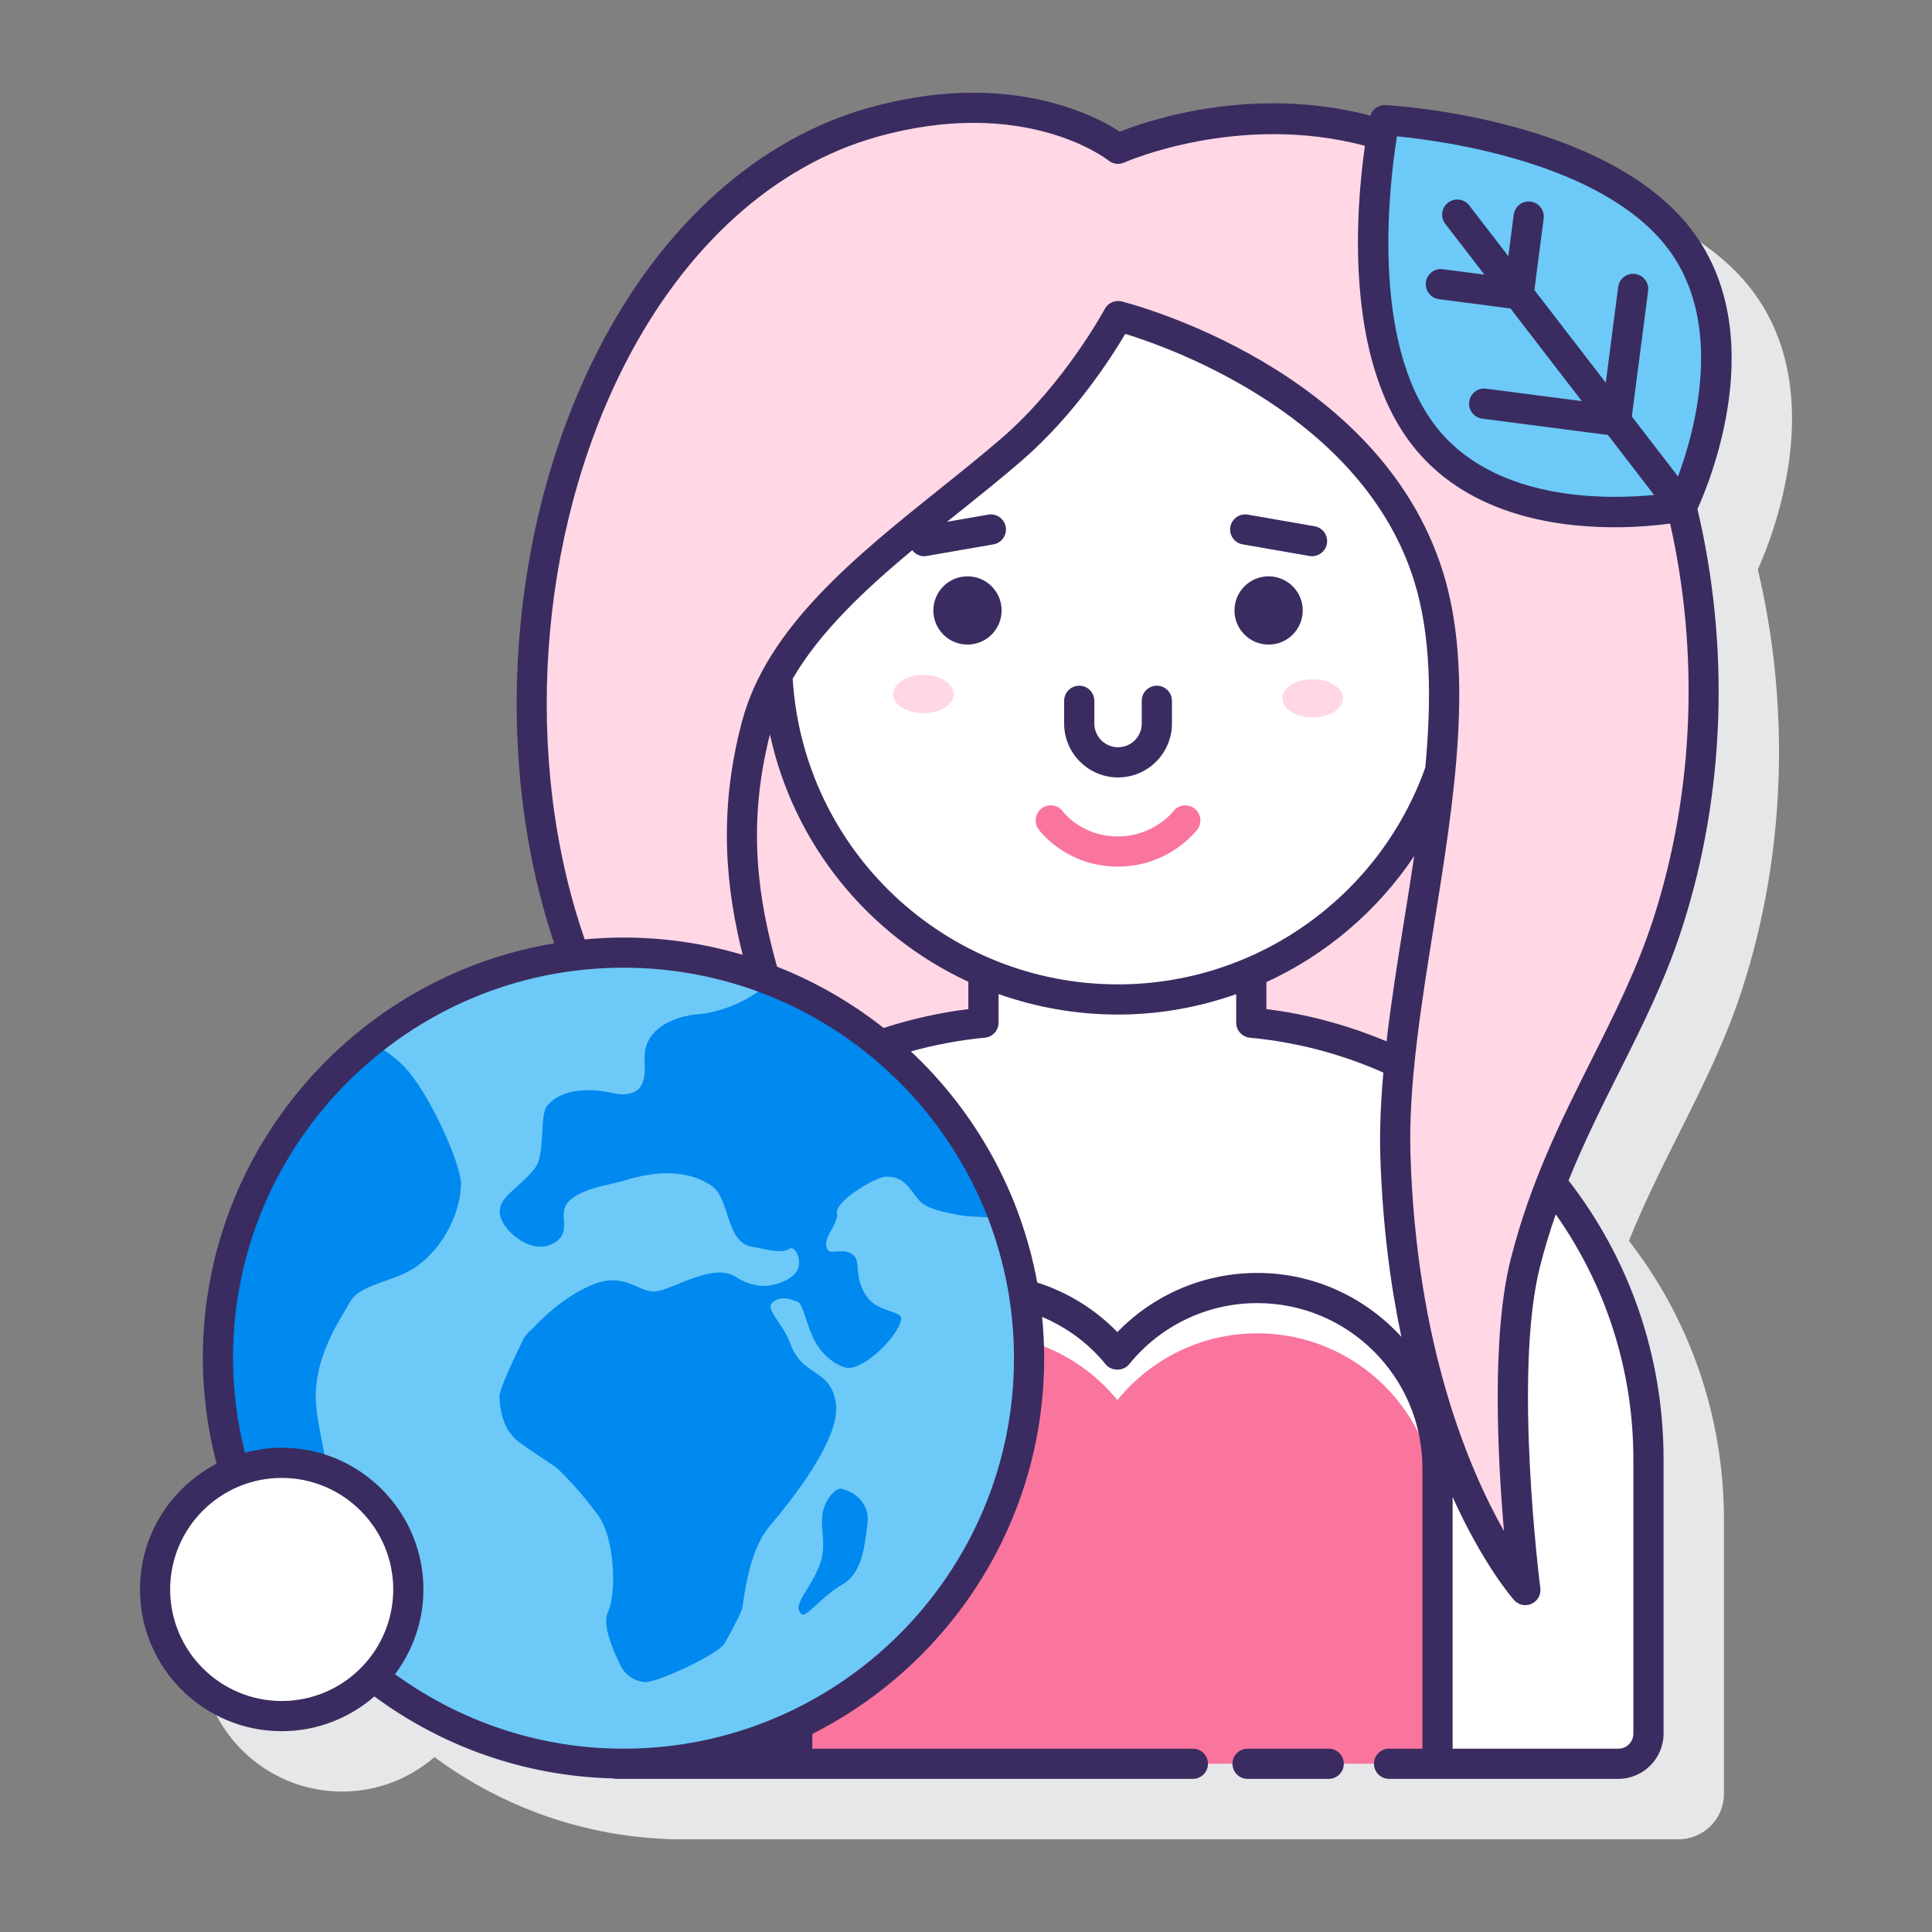 <svg id="Layer_1" enable-background="new 0 0 128 128" height="512" viewBox="0 0 128 128" width="512" xmlns="http://www.w3.org/2000/svg"><rect x="0" y="0" width="128" height="128" fill="#808080" stroke="none"/><g><g><path d="m116.034 19.175c-5.658-7.345-19.66-8.182-20.253-8.214-.453-.027-.848.265-.989.687-7.747-2.04-14.641.297-16.598 1.074-1.685-1.091-7.493-4.146-16.642-1.578-9.324 2.619-16.896 10.987-20.772 22.957-3.528 10.893-3.432 22.566-.095 32.403-13.175 2.21-23.248 13.688-23.248 27.481 0 2.417.31 4.763.891 7.001-3 1.569-5.055 4.707-5.055 8.321 0 5.177 4.212 9.389 9.39 9.389 2.338 0 4.475-.865 6.12-2.284 4.471 3.303 9.961 5.313 15.903 5.444.053.003 66.529 0 66.529 0 1.654 0 3-1.346 3-3v-18.173c0-6.962-2.336-13.375-6.295-18.477 1.017-2.514 2.173-4.832 3.31-7.099 1.579-3.147 3.07-6.12 4.178-9.523 2.972-9.125 3.154-19.022 1.051-27.862.807-1.766 4.911-11.619-.425-18.547z" fill="#e6e7e8"/></g><g><g><g><path d="m65.157 67.754v-3.38c-7.714-3.317-13.219-10.79-13.663-19.609-.582 1.047-1.056 2.128-1.359 3.26-2.583 9.648.46 16.527 2.719 23.804 3.653-2.216 7.829-3.655 12.303-4.075z" fill="#ffd7e5"/></g><g><path d="m82.901 64.422v3.332c3.489.327 6.794 1.277 9.815 2.728.611-6.225 2.084-13.01 2.688-19.377-2.11 6.003-6.682 10.843-12.503 13.317z" fill="#ffd7e5"/></g></g><g><g><path d="m40.843 116.856h.465c-.208 0-.414-.011-.621-.016.052.004.102.016.156.016z" fill="#fff"/><path d="m82.901 67.754v-3.332c-2.712 1.153-5.694 1.795-8.828 1.795-3.169 0-6.178-.666-8.916-1.843v3.38c-2.355.221-4.627.725-6.784 1.474 5.987 4.928 9.806 12.396 9.806 20.756 0 14.84-12.031 26.871-26.871 26.871h65.908c1.105 0 2-.895 2-2v-18.172c0-15.123-11.554-27.544-26.315-28.929z" fill="#fff"/><g><path d="m94.643 38.183c-4.084-13.092-20.569-17.243-20.569-17.243s-2.714 5.076-7 8.792c-5.269 4.568-12.333 9.193-15.579 15.032.602 11.949 10.481 21.452 22.579 21.452 9.861 0 18.243-6.316 21.333-15.121.444-4.659.426-9.097-.764-12.912z" fill="#fff"/></g></g><path d="m83.301 85.335c-3.745 0-7.083 1.727-9.272 4.424-1.563-1.927-3.719-3.344-6.184-4.004.218 1.378.334 2.79.334 4.229 0 10.721-6.28 19.972-15.36 24.284v2.587h42.421v-19.581c0-6.593-5.345-11.939-11.939-11.939z" fill="#fa759e"/><g><path d="m83.301 85.335c-3.745 0-7.083 1.727-9.272 4.424-1.563-1.927-3.719-3.344-6.184-4.004.16 1.012.262 2.043.305 3.09 2.337.694 4.381 2.068 5.879 3.915 2.189-2.697 5.527-4.424 9.272-4.424 6.594 0 11.939 5.345 11.939 11.939v-3c0-6.595-5.345-11.94-11.939-11.94z" fill="#fff"/></g></g><g><path d="m94.643 38.183c-4.084-13.092-20.569-17.243-20.569-17.243s-2.714 5.076-7 8.792c-5.269 4.568-12.333 9.193-15.579 15.032.602 11.949 10.481 21.452 22.579 21.452 9.861 0 18.243-6.316 21.333-15.121.444-4.659.426-9.097-.764-12.912z" fill="#fff"/></g><g fill="#ffd7e5"><path d="m86.967 44.999c-1.109 0-2.008.567-2.008 1.266s.899 1.266 2.008 1.266 2.008-.567 2.008-1.266-.899-1.266-2.008-1.266z"/><path d="m61.18 44.718c-1.109 0-2.008.567-2.008 1.266s.899 1.266 2.008 1.266 2.008-.567 2.008-1.266-.899-1.266-2.008-1.266z"/></g><g><path d="m74.073 57.415c-3.443 0-5.195-2.373-5.268-2.474-.323-.448-.222-1.073.226-1.396.446-.322 1.068-.222 1.392.221.061.081 1.269 1.649 3.649 1.649 2.373 0 3.647-1.646 3.66-1.663.333-.439.96-.527 1.401-.193.44.333.526.961.193 1.401-.075.101-1.897 2.455-5.253 2.455z" fill="#fa759e"/></g><g><path d="m96.793 11.314c-10.974-6.819-22.72-1.457-22.72-1.457s-5.87-4.666-16.25-1.75c-18.915 5.313-27.534 34.172-19.778 55.211 1.07-.13 2.157-.204 3.262-.204 3.284 0 6.429.591 9.338 1.67-1.422-4.973-2.259-10.23-.511-16.759 1.994-7.446 10.725-12.905 16.938-18.292 4.286-3.716 7-8.792 7-8.792s16.485 4.151 20.569 17.243c3.369 10.799-2.57 26.543-2.194 38.408.625 19.738 8.61 28.752 8.61 28.752s-1.865-14.325 0-21.678c2.265-8.933 6.919-14.775 9.4-22.392 5.867-18.006.89-40.917-13.664-49.96z" fill="#ffd7e5"/></g><path d="m111.241 15.785c-5.442-7.066-19.513-7.825-19.513-7.825s-2.859 13.799 2.584 20.865c5.442 7.066 17.125 4.724 17.125 4.724s5.247-10.697-.196-17.764z" fill="#6dc9f7"/><circle cx="41.308" cy="89.985" fill="#6dc9f7" r="26.871"/><g><g><path d="m55.715 98.633c.928.164 1.992 1.033 1.743 2.439-.123.695-.195 3.068-1.586 3.864-1.462.837-2.453 2.26-2.759 2.007-.759-.627.801-1.807 1.309-3.625.289-1.035-.085-2.222.083-3.088.198-1.029.93-1.647 1.21-1.597z" fill="#0089ef"/></g><g><path d="m58.68 77.958c1.5-.068 1.74 1.31 2.52 1.834s2.882.786 2.882.786l2.452.129c-2.718-7.389-8.59-13.254-15.984-15.962.083.406-.059.81-.618 1.159-2.096 1.31-3.931 1.31-3.931 1.31s-1.887.202-2.782 1.338-.263 1.993-.624 3.117-1.834.786-1.834.786-3.12-.871-4.509.809c-.535.647-.105 3.208-.799 4.112-1.108 1.443-2.581 1.94-2.309 3.188.222 1.014 2.167 2.736 3.66 1.727 1.104-.746.124-1.827.823-2.634.81-.937 2.945-1.193 3.659-1.419 2.658-.842 4.503-.564 5.816.291 1.313.854.932 3.781 2.734 4.073.792.128 1.931.503 2.464.131.339-.237.798.597.584 1.282s-1.365 1.146-2.17 1.178-1.613-.348-1.906-.557c-1.452-1.032-4.039.688-5.247.907-1.207.218-2.059-1.326-4.275-.441s-4.021 2.943-4.021 2.943c-.264.192-.475.443-.618.736-.474.971-1.55 3.225-1.55 3.685 0 .41.044 2.109 1.222 3.017s2.366 1.555 2.713 1.901c.59.59 1.377 1.377 2.557 2.951s1.269 5.312.679 6.492c-.382.764.307 2.434.841 3.517.309.626.924 1.04 1.62 1.098.782.065 4.892-1.871 5.272-2.557.462-.833 1.025-1.88 1.138-2.218.168-.503.348-3.763 1.833-5.533s4.797-5.882 4.397-8.223-2.187-1.599-3.027-3.94c-.428-1.193-1.562-2.151-1.231-2.589s.995-.481 1.787-.103c.324.155.551 1.663 1.178 2.727.596 1.012 1.587 1.586 2.106 1.62 1.064.071 3.369-2.056 3.526-3.269.06-.468-1.514-.468-2.184-1.328-1.069-1.371-.4-2.456-1.028-2.912-.628-.457-1.42-.002-1.628-.286-.543-.742.73-1.695.579-2.461-.15-.767 2.522-2.38 3.233-2.412z" fill="#0089ef"/></g><g><path d="m14.437 89.985c0 3.287.593 6.435 1.673 9.347 1.656 1.723 3.797 2.948 4.34 2.706.532-.237 1.246-2.171 1.182-4.36-.054-1.855-.873-3.823-.685-5.825.24-2.557 1.657-4.528 2.227-5.575.68-1.25 2.975-1.322 4.454-2.391 1.875-1.355 2.912-3.711 2.912-5.482 0-1.276-2.132-6.126-3.845-7.821-.784-.776-1.559-1.238-2.257-1.508-6.097 4.925-10.001 12.459-10.001 20.909z" fill="#0089ef"/></g></g><g><circle cx="18.663" cy="105.307" fill="#fff" r="8.39"/><g fill="#3a2c60"><path d="m88.029 115.855h-5.375c-.552 0-1 .447-1 1s.448 1 1 1h5.375c.552 0 1-.447 1-1s-.447-1-1-1z"/><path d="m64.099 42.705c1.249 0 2.261-1.012 2.261-2.261s-1.012-2.261-2.261-2.261-2.261 1.012-2.261 2.261 1.013 2.261 2.261 2.261z"/><path d="m84.048 38.183c-1.249 0-2.261 1.012-2.261 2.261s1.012 2.261 2.261 2.261 2.261-1.012 2.261-2.261-1.013-2.261-2.261-2.261z"/><path d="m74.073 51.507c1.969 0 3.571-1.602 3.571-3.571v-1.507c0-.552-.448-1-1-1s-1 .448-1 1v1.507c0 .866-.705 1.571-1.571 1.571s-1.571-.705-1.571-1.571v-1.507c0-.552-.448-1-1-1s-1 .448-1 1v1.507c0 1.969 1.603 3.571 3.571 3.571z"/><path d="m82.327 36.065 4.427.771c.058.01.116.015.173.015.477 0 .899-.342.984-.828.095-.544-.27-1.062-.813-1.157l-4.427-.771c-.544-.092-1.062.27-1.157.813-.095.545.269 1.062.813 1.157z"/><path d="m112.034 15.175c-5.658-7.345-19.659-8.182-20.252-8.214-.451-.024-.856.271-.993.699-7.745-2.036-14.639.286-16.594 1.062-1.684-1.092-7.493-4.146-16.642-1.578-7.325 2.058-13.697 7.771-17.941 16.088-5.953 11.665-7.042 26.928-2.895 39.266-13.19 2.196-23.28 13.682-23.28 27.486 0 2.417.33 4.754.912 6.991-3.011 1.566-5.076 4.709-5.076 8.331 0 5.178 4.212 9.39 9.39 9.39 2.348 0 4.493-.873 6.141-2.303 4.441 3.281 9.875 5.276 15.771 5.43.09.008.175.032.268.032h38.187c.552 0 1-.447 1-1s-.448-1-1-1h-25.212v-.977c9.101-4.592 15.36-14.023 15.36-24.894 0-.924-.048-1.836-.136-2.737 1.614.687 3.068 1.735 4.21 3.142.38.469 1.174.469 1.553 0 2.091-2.577 5.188-4.055 8.496-4.055 6.032 0 10.938 4.907 10.938 10.939v18.581h-2.21c-.552 0-1 .447-1 1s.448 1 1 1h15.186c1.654 0 3-1.346 3-3v-18.171c0-6.962-2.337-13.372-6.296-18.473 1.017-2.515 2.174-4.834 3.312-7.103 1.579-3.146 3.07-6.119 4.178-9.523 2.972-9.124 3.151-19.019 1.049-27.858.802-1.756 4.916-11.618-.424-18.551zm-19.481-6.144c3.1.303 13.552 1.725 17.896 7.365 3.827 4.968 1.87 12.076.724 15.172l-3.06-3.973 1.08-8.324c.071-.548-.315-1.049-.863-1.121-.55-.072-1.05.315-1.121.863l-.823 6.341-4.729-6.139.615-4.736c.071-.548-.315-1.049-.863-1.121-.551-.076-1.05.315-1.121.863l-.357 2.753-2.592-3.366c-.338-.438-.966-.518-1.403-.182-.438.337-.519.965-.182 1.403l2.592 3.365-2.753-.357c-.551-.077-1.05.315-1.121.863s.315 1.049.863 1.121l4.737.615 4.728 6.139-6.34-.823c-.553-.074-1.049.315-1.121.863-.071.548.315 1.049.863 1.121l8.324 1.08 3.062 3.976c-3.284.321-10.65.404-14.486-4.576-4.336-5.633-3.046-16.109-2.549-19.185zm-73.89 103.665c-4.075 0-7.39-3.315-7.39-7.39s3.315-7.39 7.39-7.39 7.39 3.315 7.39 7.39-3.315 7.39-7.39 7.39zm22.645 3.159c-5.655 0-10.874-1.845-15.136-4.936 1.175-1.568 1.88-3.507 1.88-5.613 0-5.178-4.212-9.39-9.39-9.39-.844 0-1.658.122-2.436.332-.504-2.008-.79-4.102-.79-6.265 0-14.265 11.606-25.871 25.871-25.871s25.872 11.608 25.872 25.872c0 14.266-11.606 25.871-25.871 25.871zm9.702-67.201c1.588 7.322 6.546 13.338 13.147 16.39v1.812c-1.941.24-3.815.669-5.613 1.25-2.128-1.68-4.504-3.055-7.066-4.063-1.207-4.347-2.033-9.229-.468-15.389zm9.428-12.203c.186.241.467.4.782.4.057 0 .115-.005.173-.015l4.427-.771c.544-.095.908-.613.813-1.157-.095-.543-.609-.905-1.157-.813l-2.733.476c.276-.221.551-.443.826-.663 1.465-1.175 2.85-2.284 4.16-3.42 3.465-3.005 5.904-6.81 6.824-8.368 3.162.974 15.741 5.481 19.135 16.361 1.127 3.612 1.159 7.879.742 12.368-3.058 8.597-11.225 14.368-20.357 14.368-11.437 0-20.85-8.876-21.556-20.251 1.798-3.095 4.74-5.866 7.921-8.515zm31.424 32.542c-2.493-1.045-5.154-1.79-7.961-2.137v-1.79c3.952-1.814 7.353-4.702 9.796-8.355-.207 1.387-.429 2.777-.651 4.159-.433 2.699-.873 5.444-1.184 8.123zm-8.561 15.342c-3.522 0-6.841 1.415-9.272 3.92-1.488-1.534-3.314-2.645-5.311-3.285-1.093-5.987-4.101-11.31-8.369-15.311 1.579-.437 3.214-.751 4.902-.909.514-.049.907-.48.907-.996v-1.896c2.477.879 5.142 1.359 7.916 1.359 2.72 0 5.356-.481 7.828-1.352v1.89c0 .516.393.947.907.996 3.141.295 6.111 1.097 8.842 2.311-.171 1.918-.256 3.787-.2 5.562.144 4.533.668 8.501 1.392 11.941-2.37-2.592-5.764-4.23-9.542-4.23zm24.914 12.348v18.173c0 .552-.449 1-1 1h-10.975v-16.673c2.005 4.436 3.909 6.642 4.07 6.824.194.22.469.337.749.337.14 0 .281-.029.414-.09.4-.182.634-.604.578-1.039-.019-.142-1.818-14.222-.022-21.303.305-1.203.657-2.351 1.042-3.457 3.239 4.587 5.144 10.179 5.144 16.228zm1.293-35.719c-1.062 3.26-2.521 6.167-4.064 9.246-1.993 3.972-4.053 8.079-5.354 13.21-1.285 5.068-.868 13.168-.446 18.019-2.341-4.132-5.796-12.283-6.195-24.878-.147-4.659.688-9.863 1.572-15.373 1.311-8.164 2.666-16.605.577-23.302-4.203-13.472-20.584-17.739-21.279-17.914-.447-.114-.91.093-1.126.498-.026.049-2.675 4.954-6.773 8.508-1.281 1.11-2.65 2.208-4.101 3.37-5.647 4.527-11.486 9.208-13.149 15.418-1.648 6.155-1.026 11.243.033 15.494-2.505-.741-5.152-1.146-7.894-1.146-.867 0-1.723.045-2.57.123-4.135-11.912-3.125-26.768 2.655-38.095 3.988-7.814 9.919-13.167 16.701-15.072 9.709-2.729 15.134 1.395 15.357 1.57.293.234.695.283 1.036.127.092-.041 7.576-3.332 15.942-1.108-.588 4.129-1.391 13.959 3.09 19.776 3.529 4.582 9.351 5.498 13.443 5.498 1.555 0 2.851-.132 3.686-.246 1.886 8.349 1.665 17.662-1.141 26.277z"/></g></g></g></g></svg>
